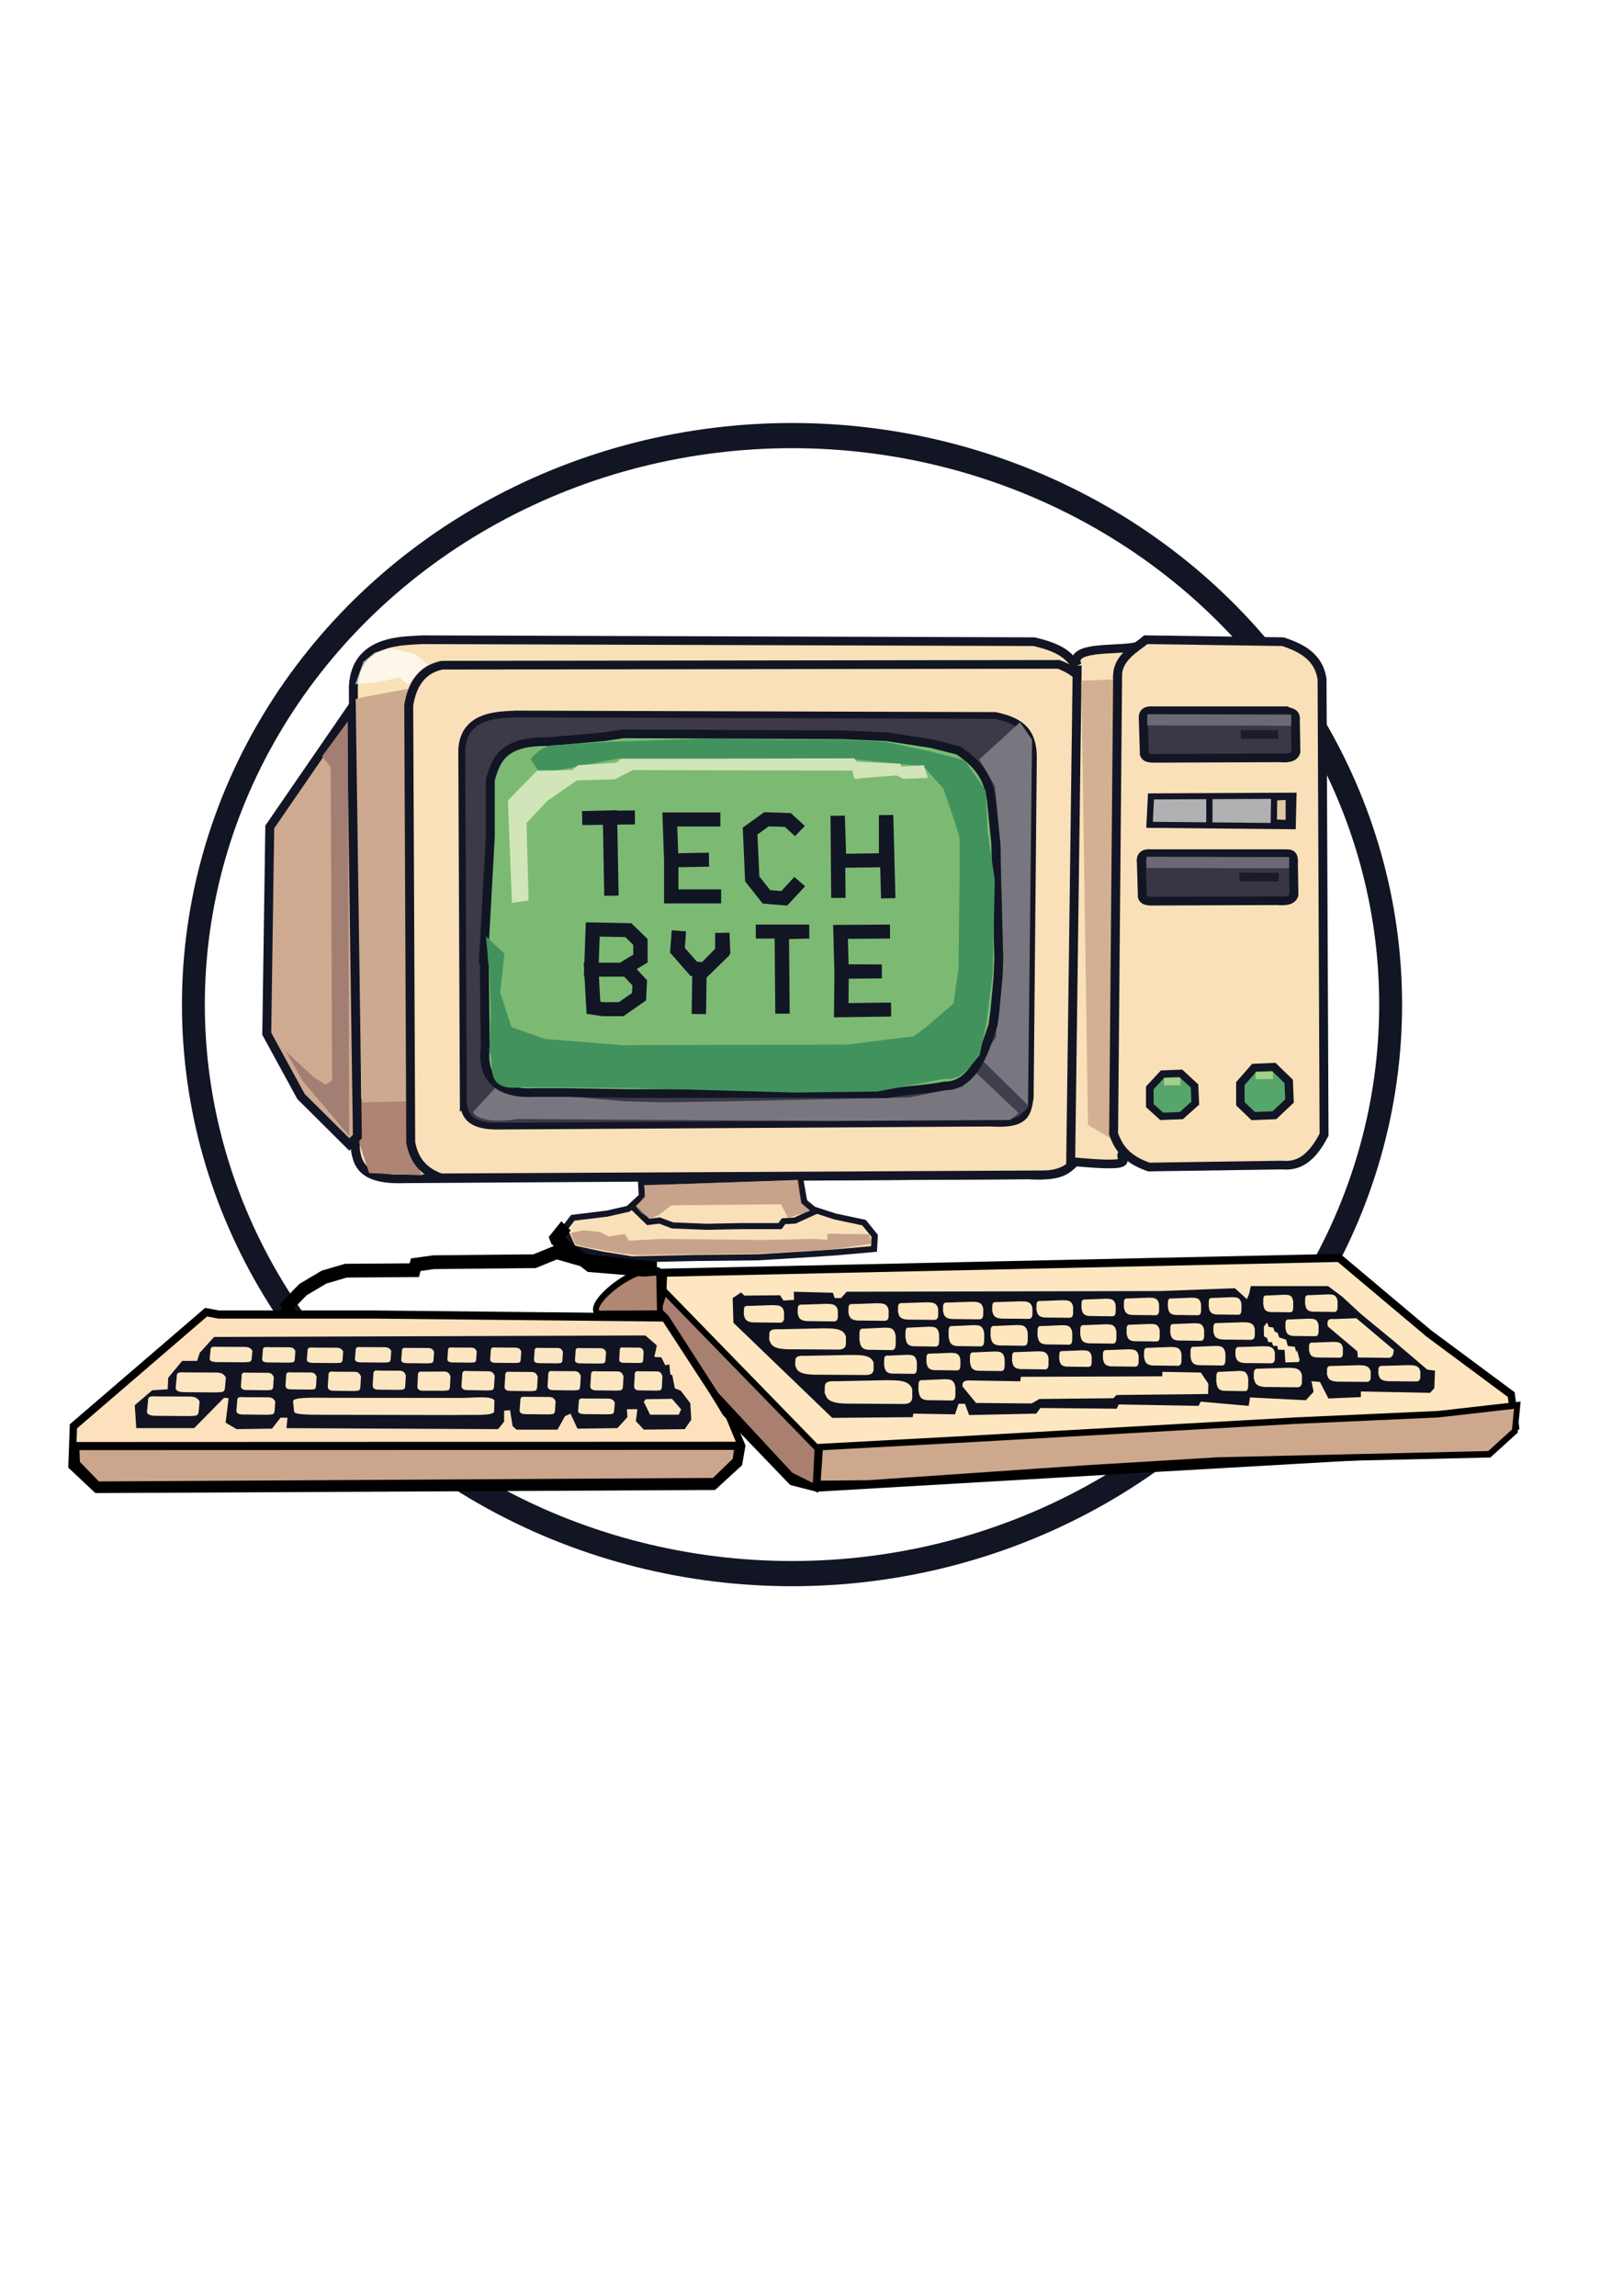 <?xml version="1.0" encoding="UTF-8" standalone="no"?>
<!-- Created with Inkscape (http://www.inkscape.org/) -->

<svg
   width="210mm"
   height="297mm"
   viewBox="0 0 210 297"
   version="1.1"
   id="svg1"
   xml:space="preserve"
   inkscape:version="1.4 (86a8ad7, 2024-10-11)"
   sodipodi:docname="logo para el proyecto.svg"
   xmlns:inkscape="http://www.inkscape.org/namespaces/inkscape"
   xmlns:sodipodi="http://sodipodi.sourceforge.net/DTD/sodipodi-0.dtd"
   xmlns="http://www.w3.org/2000/svg"
   xmlns:svg="http://www.w3.org/2000/svg"><sodipodi:namedview
     id="namedview1"
     pagecolor="#ffffff"
     bordercolor="#000000"
     borderopacity="0.25"
     inkscape:showpageshadow="2"
     inkscape:pageopacity="0.0"
     inkscape:pagecheckerboard="0"
     inkscape:deskcolor="#d1d1d1"
     inkscape:document-units="mm"
     inkscape:zoom="0.51224045"
     inkscape:cx="284.04629"
     inkscape:cy="625.68273"
     inkscape:window-width="1366"
     inkscape:window-height="697"
     inkscape:window-x="-8"
     inkscape:window-y="-8"
     inkscape:window-maximized="1"
     inkscape:current-layer="layer1"
     showguides="false" /><defs
     id="defs1"><filter
       inkscape:collect="always"
       style="color-interpolation-filters:sRGB"
       id="filter25"
       x="-0.01"
       y="-20.839"
       width="1.02"
       height="42.677"><feGaussianBlur
         inkscape:collect="always"
         stdDeviation="0.072"
         id="feGaussianBlur25" /></filter><filter
       inkscape:collect="always"
       style="color-interpolation-filters:sRGB"
       id="filter25-6"
       x="-0.01"
       y="-20.839"
       width="1.02"
       height="42.677"><feGaussianBlur
         inkscape:collect="always"
         stdDeviation="0.072"
         id="feGaussianBlur25-1" /></filter><filter
       inkscape:collect="always"
       style="color-interpolation-filters:sRGB"
       id="filter26"
       x="-0.205"
       y="-24.995"
       width="1.41"
       height="50.99"><feGaussianBlur
         inkscape:collect="always"
         stdDeviation="0.128"
         id="feGaussianBlur26" /></filter><filter
       inkscape:collect="always"
       style="color-interpolation-filters:sRGB"
       id="filter26-9"
       x="-0.205"
       y="-24.995"
       width="1.41"
       height="50.99"><feGaussianBlur
         inkscape:collect="always"
         stdDeviation="0.128"
         id="feGaussianBlur26-5" /></filter><filter
       inkscape:collect="always"
       style="color-interpolation-filters:sRGB"
       id="filter27"
       x="-0.264"
       y="-0.019"
       width="1.527"
       height="1.037"><feGaussianBlur
         inkscape:collect="always"
         stdDeviation="0.472"
         id="feGaussianBlur27" /></filter><filter
       inkscape:collect="always"
       style="color-interpolation-filters:sRGB"
       id="filter28"
       x="-0.179"
       y="-0.027"
       width="1.359"
       height="1.053"><feGaussianBlur
         inkscape:collect="always"
         stdDeviation="0.607"
         id="feGaussianBlur28" /></filter><filter
       inkscape:collect="always"
       style="color-interpolation-filters:sRGB"
       id="filter28-1"
       x="-0.19"
       y="-0.027"
       width="1.38"
       height="1.054"><feGaussianBlur
         inkscape:collect="always"
         stdDeviation="0.607"
         id="feGaussianBlur28-1" /></filter><filter
       inkscape:collect="always"
       style="color-interpolation-filters:sRGB"
       id="filter29"
       x="-0.05"
       y="-0.096"
       width="1.099"
       height="1.192"><feGaussianBlur
         inkscape:collect="always"
         stdDeviation="0.191"
         id="feGaussianBlur29" /></filter><filter
       inkscape:collect="always"
       style="color-interpolation-filters:sRGB"
       id="filter30"
       x="-0.123"
       y="-0.084"
       width="1.246"
       height="1.168"><feGaussianBlur
         inkscape:collect="always"
         stdDeviation="0.428 0.352"
         id="feGaussianBlur30" /></filter><filter
       inkscape:collect="always"
       style="color-interpolation-filters:sRGB"
       id="filter32"
       x="-0.064"
       y="-0.065"
       width="1.129"
       height="1.13"><feGaussianBlur
         inkscape:collect="always"
         stdDeviation="0.202"
         id="feGaussianBlur32" /></filter><filter
       inkscape:collect="always"
       style="color-interpolation-filters:sRGB"
       id="filter33"
       x="-0.011"
       y="-0.014"
       width="1.021"
       height="1.029"><feGaussianBlur
         inkscape:collect="always"
         stdDeviation="0.317"
         id="feGaussianBlur33" /></filter><filter
       inkscape:collect="always"
       style="color-interpolation-filters:sRGB"
       id="filter34"
       x="-0.018"
       y="-0.025"
       width="1.036"
       height="1.051"><feGaussianBlur
         inkscape:collect="always"
         stdDeviation="0.495"
         id="feGaussianBlur34" /></filter><filter
       inkscape:collect="always"
       style="color-interpolation-filters:sRGB"
       id="filter35"
       x="-0.018"
       y="-0.051"
       width="1.036"
       height="1.102"><feGaussianBlur
         inkscape:collect="always"
         stdDeviation="0.404"
         id="feGaussianBlur35" /></filter><filter
       inkscape:collect="always"
       style="color-interpolation-filters:sRGB"
       id="filter36"
       x="-0.015"
       y="-0.06"
       width="1.029"
       height="1.12"><feGaussianBlur
         inkscape:collect="always"
         stdDeviation="0.137 0.127"
         id="feGaussianBlur36" /></filter><filter
       inkscape:collect="always"
       style="color-interpolation-filters:sRGB"
       id="filter37"
       x="-0.019"
       y="-0.22"
       width="1.037"
       height="1.441"><feGaussianBlur
         inkscape:collect="always"
         stdDeviation="0.3"
         id="feGaussianBlur37" /></filter></defs><g
     inkscape:label="Capa 1"
     inkscape:groupmode="layer"
     id="layer1"
     style="display:inline" /><g
     inkscape:groupmode="layer"
     id="layer2"
     inkscape:label="Capa 2"
     style="display:inline"
     transform="matrix(0.247,0,0,0.272,-6.524,8.718)"><ellipse
       style="display:inline;fill:none;fill-opacity:1;stroke:#121524;stroke-width:11.983;stroke-dasharray:none;stroke-opacity:1"
       id="path1"
       cx="441.308"
       cy="445.75"
       rx="313.589"
       ry="270.629" /><g
       id="g55"
       transform="matrix(4.085,0,0,3.61,25.835,-27.067)"><g
         id="g30"
         style="display:inline"><path
           style="display:inline;fill:#f8e1b7;fill-opacity:1;stroke:#121524;stroke-width:1.144;stroke-dasharray:none;stroke-opacity:1"
           d="M 45.712,150.05 45.454,89.1 c 0.279,-6.388 6.604,-6.001 8.781,-6.198 l 78.511,0.258 c 3.275,0.804 6.306,1.95 6.198,7.49 l -0.517,58.367 c -0.426,2.659 -0.532,4.814 -6.457,4.39 l -80.061,0.517 c -5.27,0.187 -5.917,-1.905 -6.198,-3.874 z"
           id="path2"
           sodipodi:nodetypes="ccccccccc" /><path
           style="display:inline;opacity:1;fill:#ae8474;fill-opacity:1;stroke:none;stroke-width:1;stroke-dasharray:none;stroke-opacity:1;filter:url(#filter30)"
           d="m 45.955,143.401 0.274,5.874 1.257,3.899 6.818,0.296 -1.921,-3.807 -0.053,-6.239 z"
           id="path30"
           sodipodi:nodetypes="ccccccc" /><path
           style="display:inline;fill:#cda990;fill-opacity:1;stroke:none;stroke-width:1;stroke-dasharray:none;stroke-opacity:1;filter:url(#filter28-1)"
           d="m 46.978,90.421 5.479,-1.05 0.312,54.345 -6.193,0.147 -1.475,-52.569 6.489,43.687 -4.98,0.579 -0.5,-4.612 -0.909,-40.115 z"
           id="path28-8"
           sodipodi:nodetypes="cccccccccc" /><path
           style="display:inline;opacity:0.843;fill:#ffffff;fill-opacity:1;stroke:none;stroke-width:1;stroke-dasharray:none;stroke-opacity:1;filter:url(#filter29)"
           d="m 54.945,86.13 -1.55,-1.356 -3.164,-0.775 -2.002,0.581 -1.485,1.227 -1.033,2.97 3.422,-0.387 2.195,-0.517 1.098,0.904 1.614,-1.808 z"
           id="path29"
           sodipodi:nodetypes="ccccccccccc" /></g><path
         style="display:inline;fill:#fae0b9;fill-opacity:1;stroke:#121524;stroke-width:1.144;stroke-dasharray:none;stroke-opacity:1"
         d="m 56.817,86.259 c -2.618,0.568 -3.831,2.539 -4.261,5.294 l 0.258,57.592 c 0.379,2.006 1.316,3.732 3.874,4.649 l 77.353,-0.395 c 2.361,-0.04 3.936,-1.085 4.748,-3.105 l 0.365,-60.264 c 0.203,-2.007 -1.268,-3.083 -3.241,-3.881 z"
         id="path3"
         sodipodi:nodetypes="ccccccccc" /><g
         id="g33"
         style="display:inline"><path
           style="display:inline;fill:#3d3a47;fill-opacity:1;stroke:#121524;stroke-width:0.886;stroke-dasharray:none;stroke-opacity:1"
           d="M 59.558,144.021 59.356,97.422 c 0.219,-4.884 5.177,-4.588 6.884,-4.739 l 61.553,0.197 c 2.568,0.614 4.944,1.491 4.859,5.726 l -0.405,44.624 c -0.334,2.033 -0.417,3.681 -5.062,3.357 l -62.767,0.395 c -4.132,0.143 -4.639,-1.457 -4.859,-2.962 z"
           id="path2-4"
           sodipodi:nodetypes="ccccccccc" /><path
           style="display:inline;opacity:1;fill:#78777f;fill-opacity:1;stroke:none;stroke-width:1;stroke-dasharray:none;stroke-opacity:1;filter:url(#filter33)"
           d="m 60.797,145.135 3.312,-3.691 2.523,1.117 7.308,0.592 6.175,0.554 5.112,0.145 8.264,-0.129 23.243,-0.517 6.844,-1.42 4.291,-6.548 0.622,-24.793 -0.781,-8.302 -1.998,-3.457 5.233,-4.907 1.543,2.294 -0.517,48.295 -2.324,1.808 -23.114,0.129 -40.03,-0.258 c -2.859,0.499 -5.235,0.107 -5.705,-0.912 z"
           id="path31"
           sodipodi:nodetypes="cccccccccccccccccccc" /><path
           style="display:inline;opacity:1;mix-blend-mode:normal;fill:#403f4d;fill-opacity:1;stroke:none;stroke-width:1;stroke-dasharray:none;stroke-opacity:1;filter:url(#filter32)"
           d="m 125.708,137.911 6.36,6.424 -0.549,0.678 -0.646,0.355 -6.327,-6.166 z"
           id="path32"
           sodipodi:nodetypes="cccccc" /></g><g
         id="g35"
         style="display:inline"><path
           style="display:inline;fill:#7cba73;fill-opacity:1;stroke:#121524;stroke-width:1.144;stroke-dasharray:none;stroke-opacity:1"
           d="m 62.37,136.749 3e-6,-0.129 -0.129,-11.363 -0.129,0.387 0.904,-16.787 v -7.49 c 0.722,-2.602 1.584,-5.13 7.36,-5.036 l 7.231,-0.646 2.453,-0.387 28.15,0.129 5.682,0.258 5.682,0.904 3.487,0.904 c 2.04,1.457 3.916,3.143 4.261,6.973 l 0.517,5.294 0.387,15.237 -0.097,2.357 -0.42,4.616 -0.226,1.711 -0.678,2.034 c -1.457,4.412 -3.378,6.015 -5.52,5.972 -3.024,0.58 -5.058,0.533 -7.36,1.033 l -9.588,-0.032 h -23.76 l -8.006,-0.129 h -3.874 c -4.791,0.259 -6.781,-2.059 -6.327,-5.811 z"
           id="path4"
           sodipodi:nodetypes="cccccccccccccccccccccccccccc" /><path
           style="display:inline;opacity:1;mix-blend-mode:normal;fill:#42925d;fill-opacity:1;stroke:none;stroke-width:1;stroke-dasharray:none;stroke-opacity:1;filter:url(#filter34)"
           d="m 62.455,121.989 2.374,2.283 -0.548,5.113 1.461,4.565 4.292,1.552 9.953,0.822 28.945,-0.091 c 0,0 7.673,-1.033 8.19,-1.033 0.517,0 5.294,-4.39 5.294,-4.39 l 0.646,-4.649 0.129,-12.009 v -5.036 c 0,-0.517 -2.066,-6.586 -2.066,-6.586 l -2.583,-2.97 -9.039,-0.904 H 95.298 l -15.754,-0.129 -8.393,1.679 H 69.214 L 68.181,98.656 c 1.661,-2.09 2.929,-1.818 4.261,-1.937 l 6.069,-0.387 12.267,-0.387 9.297,0.129 h 8.006 l 5.553,0.258 5.811,1.291 4.39,1.162 2.712,4.003 0.258,5.553 0.904,6.198 -0.258,12.267 -0.839,6.715 -0.839,4.132 c -1.256,1.391 -2.135,3.321 -4.52,3.099 l -8.652,1.679 -10.718,0.129 -20.015,-0.581 -6.392,-0.065 -8.329,-0.065 c -5.139,0.715 -3.521,-3.144 -4.197,-4.584 l 0.129,-5.682 -0.194,-4.907 z"
           id="path33"
           sodipodi:nodetypes="cccccccscccscccccccccccccccccccccccccccccccc" /><path
           style="display:inline;opacity:1;mix-blend-mode:normal;fill:#d1e5b8;fill-opacity:1;stroke:none;stroke-width:1;stroke-dasharray:none;stroke-opacity:1;filter:url(#filter35)"
           d="m 69.02,100.141 -3.745,3.938 0.517,13.494 2.131,-0.323 -0.258,-10.201 2.647,-2.905 3.809,-2.712 4.842,-0.129 2.324,-1.227 28.215,0.065 c 0,0 0.065,1.227 0.452,1.098 0.387,-0.129 5.165,-0.452 5.165,-0.452 l 0.904,0.452 3.099,-0.129 -0.517,-1.679 -2.841,0.194 -0.194,-0.387 -5.553,-0.258 -0.323,-0.452 -29.829,0.065 -0.71,0.517 -4.907,0.323 -0.71,0.646 z"
           id="path34" /></g><g
         id="g28"
         style="display:inline"><path
           style="display:inline;fill:#ceaa91;fill-opacity:1;stroke:#121524;stroke-width:1.144;stroke-dasharray:none;stroke-opacity:1"
           d="m 45.196,91.941 -10.46,15.625 -0.387,27.247 4.39,8.264 6.198,6.327 1.033,-1.033 z"
           id="path5" /><path
           style="display:inline;opacity:1;fill:#a37e72;fill-opacity:1;stroke:none;stroke-width:1;stroke-dasharray:none;stroke-opacity:1;filter:url(#filter28)"
           d="m 41.454,98.248 3.287,-4.565 0.183,54.603 -5.935,-7.213 -2.191,-3.926 3.561,3.378 1.552,1.004 0.822,-0.548 -0.183,-41.272 z"
           id="path28" /></g><g
         id="g27"
         style="display:inline"><path
           style="display:inline;fill:#fae0b9;fill-opacity:1;stroke:#121524;stroke-width:1.144;stroke-dasharray:none;stroke-opacity:1"
           d="m 144.158,150.603 c -0.969,0.571 2.99,2.022 -6.715,1.033 l 0.833,-65.33 m 0,0 c -1.134,-2.62 4.809,-1.964 7.338,-2.447 l -1.456,66.744"
           id="path6"
           sodipodi:nodetypes="cccc" /><path
           style="display:inline;fill:#d4b093;fill-opacity:1;stroke:none;stroke-width:1;stroke-dasharray:none;stroke-opacity:1;filter:url(#filter27)"
           d="m 139.735,88.292 4.292,-0.183 -0.639,60.812 -2.922,-2.1 z"
           id="path27"
           transform="matrix(1.167,0,0,1,-24.264,0)" /></g><g
         id="g18"
         style="display:inline"><path
           style="fill:none;stroke:#121524;stroke-width:1.844;stroke-dasharray:none"
           d="m 78.549,116.628 -0.183,-10.318 -3.561,0.091 6.757,-0.091"
           id="path11"
           sodipodi:nodetypes="cccc" /><path
           style="fill:none;stroke:#121524;stroke-width:1.844;stroke-dasharray:none"
           d="m 92.519,106.584 h -6.483 l 0.183,5.387 4.839,-0.091 -4.839,0.091 v 4.748 h 6.398"
           id="path12"
           sodipodi:nodetypes="ccccccc" /><path
           style="fill:none;stroke:#121524;stroke-width:1.844;stroke-dasharray:none"
           d="m 102.696,114.77 -1.982,2.197 -2.283,-0.183 -1.826,-2.374 -0.274,-6.3 2.1,-1.552 2.739,0.091 1.552,1.461"
           id="path13"
           sodipodi:nodetypes="cccccccc" /><path
           style="fill:none;stroke:#121524;stroke-width:1.844;stroke-dasharray:none"
           d="m 107.653,116.919 -0.091,-10.818 0.183,5.935 6.026,-0.091 v -5.936 l 0.274,10.958"
           id="path14"
           sodipodi:nodetypes="cccccc" /><path
           style="fill:none;stroke:#121524;stroke-width:1.844;stroke-dasharray:none"
           d="m 76.152,121.076 4.565,0.091 1.552,1.552 v 2.191 l -1.917,1.187 1.826,2.009 -0.091,1.826 -2.283,1.644 h -2.374 l -1.187,-0.183 -0.274,-5.022 h 4.383 -4.383 z"
           id="path15"
           sodipodi:nodetypes="cccccccccccccc" /><path
           style="fill:none;stroke:#121524;stroke-width:1.844;stroke-dasharray:none"
           d="m 87.2,121.258 -0.183,2.557 2.1,2.465 h 1.461 l 2.191,-2.191 v -2.557 l 0.091,2.374 -2.374,2.465 -0.639,-0.091 -0.091,5.935"
           id="path16"
           sodipodi:nodetypes="cccccccccc" /><path
           style="fill:none;stroke:#121524;stroke-width:1.844;stroke-dasharray:none"
           d="m 97.061,121.35 h 6.848 l -3.515,0.091 0.091,10.729"
           id="path17"
           sodipodi:nodetypes="cccc" /><path
           style="fill:none;stroke:#121524;stroke-width:1.844;stroke-dasharray:none"
           d="m 114.273,121.35 -6.346,0.046 0.137,5.25 5.159,-0.046 -5.153,-0.013 -0.051,5.127 6.392,-0.091"
           id="path18"
           sodipodi:nodetypes="ccccccc" /></g><g
         id="g25"
         style="display:inline"><path
           style="display:inline;fill:#fae0b9;fill-opacity:1;stroke:#121524;stroke-width:1.144;stroke-dasharray:none;stroke-opacity:1"
           d="m 143.464,87.421 -0.517,60.562 c 0.579,1.728 1.555,3.343 4.52,4.39 l 17.045,-0.258 c 1.808,0.161 3.616,-0.41 5.423,-4.003 l -0.258,-60.046 c -0.443,-2.872 -2.546,-4.082 -5.036,-4.907 l -17.562,-0.258 c -1.065,0.951 -3.476,2.202 -3.616,4.52 z"
           id="path7"
           sodipodi:nodetypes="ccccccccc" /><g
           id="g11"
           style="opacity:1"><path
             style="display:inline;fill:#3a3845;fill-opacity:1;stroke:#121524;stroke-width:1.144"
             d="m 146.886,97.945 -0.129,-4.455 c -0.089,-0.765 0.118,-1.318 1.227,-1.227 h 17.11 c 0.499,0.285 1.295,0.123 1.162,1.356 l 0.065,4.068 c -0.207,0.762 -1.069,0.868 -2.131,0.775 l -15.948,0.065 c -1.113,0.027 -1.255,-0.27 -1.356,-0.581 z"
             id="path8"
             sodipodi:nodetypes="ccccccccc" /><path
             style="display:inline;mix-blend-mode:normal;fill:#6a6975;fill-opacity:1;stroke:#6a6975;stroke-width:1;stroke-dasharray:none;stroke-opacity:1;filter:url(#filter25)"
             d="m 147.499,93.587 17.626,0.032"
             id="path25"
             transform="matrix(1.048,0,0,1.478,-7.321,-44.872)" /><path
             style="opacity:0.742;fill:none;stroke:#121524;stroke-width:1.144"
             d="m 159.25,95.395 h 4.81"
             id="path9"
             sodipodi:nodetypes="cc" /></g><g
           id="g11-4"
           transform="translate(-0.25,18.822)"><path
             style="display:inline;fill:#393644;fill-opacity:1;stroke:#121524;stroke-width:1.144"
             d="m 146.886,97.945 -0.129,-4.455 c -0.089,-0.765 0.118,-1.318 1.227,-1.227 h 17.11 c 0.499,0.06 1.295,-0.248 1.162,1.356 l 0.065,4.068 c -0.207,0.762 -1.069,0.868 -2.131,0.775 l -15.948,0.065 c -1.113,0.027 -1.255,-0.27 -1.356,-0.581 z"
             id="path8-5"
             sodipodi:nodetypes="ccccccccc" /><path
             style="display:inline;mix-blend-mode:normal;fill:#6a6975;fill-opacity:1;stroke:#6a6975;stroke-width:1;stroke-dasharray:none;stroke-opacity:1;filter:url(#filter25-6)"
             d="m 147.499,93.587 17.626,0.032"
             id="path25-9"
             transform="matrix(1.037,0,0,1.478,-5.526,-44.914)" /><path
             style="opacity:0.814;fill:none;stroke:#121524;stroke-width:1.144"
             d="m 159.315,95.331 5.036,0.032"
             id="path9-5"
             sodipodi:nodetypes="cc" /></g><g
           id="g21"
           style="stroke-width:0.8;stroke-dasharray:none"><path
             style="display:inline;fill:#b1b0b3;fill-opacity:1;stroke:#121524;stroke-width:0.8;stroke-dasharray:none"
             d="m 147.738,103.544 18.262,-0.091 -0.091,4.018 -18.353,-0.183 z"
             id="path19" /><path
             style="fill:none;stroke:#121524;stroke-width:0.8;stroke-dasharray:none"
             d="m 155.225,107.288 v -3.744"
             id="path20" /><path
             style="display:inline;fill:#e1c7a2;fill-opacity:1;stroke:#121524;stroke-width:0.8;stroke-dasharray:none"
             d="m 163.534,103.681 -0.046,3.287 1.917,0.091 v -3.47 z"
             id="path21"
             sodipodi:nodetypes="ccccc" /></g><g
           id="g22"
           transform="matrix(1.023,0,0,0.998,7.745,3.71)"
           style="display:inline"><path
             style="fill:#56a56a;fill-opacity:1;stroke:#121524;stroke-width:1.062;stroke-dasharray:none"
             d="m 149.664,142.235 2.657,-0.114 1.889,-1.873 -0.097,-2.585 -1.87,-1.919 -2.451,0.114 -1.74,2.084 -1.6e-4,2.667 z"
             id="path22-1"
             sodipodi:nodetypes="ccccccccc" /><path
             style="display:inline;fill:#56a56a;fill-opacity:1;stroke:#121524;stroke-width:0.956;stroke-dasharray:none"
             d="m 138.191,142.275 2.458,-0.1 1.747,-1.643 -0.089,-2.268 -1.729,-1.683 -2.267,0.1 -1.61,1.828 -1.6e-4,2.339 z"
             id="path22-1-2"
             sodipodi:nodetypes="ccccccccc" /><path
             style="display:inline;opacity:1;fill:#a4d089;fill-opacity:1;stroke:#a4d089;stroke-width:1;stroke-dasharray:none;stroke-opacity:1;filter:url(#filter26)"
             d="m 149.791,141.592 1.55,-0.032"
             id="path26"
             sodipodi:nodetypes="cc"
             transform="matrix(1.328,0,0,0.977,-60.441,-0.64)" /><path
             style="display:inline;fill:#a4d089;fill-opacity:1;stroke:#a4d089;stroke-width:1;stroke-dasharray:none;stroke-opacity:1;filter:url(#filter26-9)"
             d="m 149.791,141.592 1.55,-0.032"
             id="path26-3"
             sodipodi:nodetypes="cc"
             transform="matrix(1.403,0,0,0.972,-60.194,-0.741)" /></g></g><g
         id="g24"
         style="display:inline"><path
           style="fill:#fae0b9;fill-opacity:1;stroke:#121524;stroke-width:0.8;stroke-dasharray:none"
           d="m 82.361,154.404 0.091,1.826 -1.735,1.644 -2.739,0.639 -4.383,0.548 -1.096,1.461 1.096,2.557 3.744,0.822 3.835,0.639 8.127,-0.183 8.035,-0.091 5.844,-0.365 4.018,-0.274 5.022,-0.457 0.091,-1.735 -1.37,-1.735 -3.744,-0.822 -2.739,-0.913 -1.187,-1.004 -0.457,-2.648 v -0.639 z"
           id="path23" /><path
           style="fill:none;stroke:#121524;stroke-width:0.8;stroke-dasharray:none"
           d="m 81.323,157.668 1.951,1.94 1.461,-0.183 1.644,0.639 4.383,0.183 4.383,-0.091 h 2.283 2.739 l 0.457,-0.639 1.461,-0.091 2.746,-1.289"
           id="path24"
           sodipodi:nodetypes="ccccccccccc" /><path
           style="display:inline;opacity:0.843;fill:#b18a79;fill-opacity:1;stroke:none;stroke-width:1;stroke-dasharray:none;stroke-opacity:1;filter:url(#filter36)"
           d="m 84.689,158.649 1.552,-1.233 14.062,-0.137 0.89,1.803 2.853,-0.936 -1.187,-1.073 -0.342,-2.945 -19.814,0.616 0.205,1.324 -1.21,1.529 0.662,0.822 1.21,0.776 z"
           id="path35"
           sodipodi:nodetypes="ccccccccccccc" /><path
           style="display:inline;opacity:0.843;fill:#b18a79;fill-opacity:1;stroke:none;stroke-width:1;stroke-dasharray:none;stroke-opacity:1;filter:url(#filter37)"
           d="m 73.344,161.046 1.621,-0.342 2.146,0.228 1.05,0.594 2.1,-0.32 0.548,0.867 4.155,-0.228 13.285,0.137 5.981,-0.137 2.009,0.091 v -0.776 l 5.342,0.069 0.388,1.233 -5.068,0.776 -2.876,0.16 -5.273,0.32 -2.1,0.069 -5.798,0.069 -9.085,0.114 -1.963,-0.205 -3.196,-0.594 -1.438,-0.251 -1.255,-0.342 z"
           id="path36"
           sodipodi:nodetypes="cccccccccccccccccccccccc" /></g></g><g
       id="g23"
       style="display:inline"><path
         style="display:inline;opacity:1;fill:#fce1bc;fill-opacity:1;stroke:#000000;stroke-width:3.855;stroke-opacity:1"
         d="m 134.387,592.028 -69.514,54.292 -0.74,18.768 12.942,11.06 323.228,-1.477 13.073,-10.901 1.569,-8.057 -6.275,-13.745 -33.99,-47.396 -152.692,-1.422 h -81.052 z"
         id="path10" /><path
         style="display:inline;opacity:1;fill:#cba68c;fill-opacity:1;stroke:#000000;stroke-width:3.855;stroke-opacity:1"
         d="m 413.115,655.594 -347.086,0.118 0.323,8.37 11.093,10.389 323.168,-1.676 11.462,-10.054 z"
         id="path22"
         sodipodi:nodetypes="cc" /><path
         style="display:inline;opacity:1;fill:#111322;fill-opacity:1;stroke:none;stroke-width:3.855;stroke-opacity:1"
         d="m 106.163,629.171 -9.151,7.109 0.784,10.901 h 30.329 l 15.687,-14.456 2.353,0.237 -1.569,11.612 5.752,3.081 18.564,-0.237 4.445,-5.213 h 3.66 l -0.523,4.977 110.858,0.474 3.137,-3.555 v -5.214 l 3.138,-0.237 1.307,7.583 2.092,1.659 h 21.44 l 3.922,-6.398 2.876,-1.185 3.66,7.109 20.917,-0.237 5.229,-5.214 -0.261,-3.792 h 5.491 l -0.784,5.687 4.183,4.029 21.44,-0.237 3.399,-4.503 -0.523,-7.82 -4.968,-5.924 -3.138,-1.185 -1.307,-6.161 -1.046,-0.474 -0.523,-4.74 -2.092,0.474 -2.092,-3.792 -3.66,-0.237 1.307,-5.45 -6.014,-4.74 -225.9,0.711 -7.582,7.583 -1.307,3.792 h -7.844 l -7.321,8.057 -0.261,5.45 z"
         id="path37" /><g
         id="g39"
         style="display:inline"><path
           style="opacity:1;fill:#fce6c2;fill-opacity:1;stroke:none;stroke-width:3.855;stroke-opacity:1"
           d="m 198.458,622.535 c -0.098,-2.534 1.117,-2.292 3.138,-2.192 l 10.981,0.059 c 0.98,0.217 1.961,0.071 2.941,2.251 l -0.327,4.977 c -0.224,2.216 -1.332,1.641 -3.203,1.896 l -10.785,-0.118 c -2.103,0.002 -3.234,-0.674 -3.072,-2.251 z"
           id="path45"
           sodipodi:nodetypes="ccccccccc" /><path
           style="display:inline;fill:#fce6c2;fill-opacity:1;stroke:none;stroke-width:3.855;stroke-opacity:1"
           d="m 221.969,622.012 c -0.098,-2.534 1.117,-2.292 3.138,-2.192 l 10.981,0.059 c 0.98,0.217 1.961,0.071 2.941,2.251 l -0.327,4.977 c -0.224,2.216 -1.332,1.641 -3.203,1.896 l -10.785,-0.118 c -2.103,0.002 -3.234,-0.674 -3.072,-2.251 z"
           id="path45-8"
           sodipodi:nodetypes="ccccccccc" /><path
           style="display:inline;fill:#fce6c2;fill-opacity:1;stroke:none;stroke-width:3.855;stroke-opacity:1"
           d="m 245.33,622.548 c -0.129,-2.532 1.089,-2.303 3.11,-2.224 l 10.981,-0.053 c 0.983,0.207 1.962,0.051 2.969,2.221 l -0.265,4.98 c -0.196,2.218 -1.312,1.654 -3.179,1.928 l -10.786,-0.008 c -2.103,0.024 -3.242,-0.641 -3.1,-2.22 z"
           id="path45-5"
           sodipodi:nodetypes="ccccccccc" /><path
           style="display:inline;fill:#fce6c2;fill-opacity:1;stroke:none;stroke-width:3.855;stroke-opacity:1"
           d="m 268.53,622.199 c -0.08,-2.534 1.134,-2.285 3.153,-2.173 l 10.981,0.125 c 0.979,0.223 1.96,0.083 2.925,2.269 l -0.363,4.974 c -0.24,2.214 -1.344,1.633 -3.217,1.877 l -10.784,-0.183 c -2.103,-0.011 -3.229,-0.693 -3.056,-2.27 z"
           id="path45-1"
           sodipodi:nodetypes="ccccccccc" /><path
           style="display:inline;fill:#fce6c2;fill-opacity:1;stroke:none;stroke-width:3.855;stroke-opacity:1"
           d="m 291.064,622.605 c -0.098,-2.534 1.117,-2.292 3.138,-2.192 l 10.981,0.059 c 0.98,0.217 1.961,0.071 2.941,2.251 l -0.327,4.977 c -0.224,2.216 -1.332,1.641 -3.203,1.896 l -10.785,-0.118 c -2.103,0.002 -3.234,-0.674 -3.072,-2.251 z"
           id="path45-7"
           sodipodi:nodetypes="ccccccccc" /><path
           style="display:inline;fill:#fce6c2;fill-opacity:1;stroke:none;stroke-width:3.855;stroke-opacity:1"
           d="m 313.592,622.249 c -0.098,-2.534 1.117,-2.292 3.138,-2.192 l 10.981,0.059 c 0.98,0.217 1.961,0.071 2.941,2.251 l -0.327,4.977 c -0.224,2.216 -1.332,1.641 -3.203,1.896 l -10.785,-0.118 c -2.103,0.002 -3.234,-0.674 -3.072,-2.251 z"
           id="path45-2"
           sodipodi:nodetypes="ccccccccc" /><path
           style="display:inline;fill:#fce6c2;fill-opacity:1;stroke:none;stroke-width:3.855;stroke-opacity:1"
           d="m 335.987,622.344 c -0.098,-2.534 1.117,-2.292 3.138,-2.192 l 10.981,0.059 c 0.98,0.217 1.961,0.071 2.941,2.251 l -0.327,4.977 c -0.224,2.216 -1.332,1.641 -3.203,1.896 l -10.785,-0.118 c -2.103,0.002 -3.234,-0.674 -3.072,-2.251 z"
           id="path45-16"
           sodipodi:nodetypes="ccccccccc" /><path
           style="display:inline;opacity:1;fill:#fce6c2;fill-opacity:1;stroke:none;stroke-width:3.562;stroke-opacity:1"
           d="m 358.881,622.344 c -0.084,-2.534 0.954,-2.292 2.678,-2.192 l 9.373,0.059 c 0.837,0.217 1.674,0.071 2.511,2.251 l -0.279,4.977 c -0.191,2.216 -1.137,1.641 -2.734,1.896 l -9.205,-0.118 c -1.795,0.002 -2.76,-0.674 -2.622,-2.251 z"
           id="path45-6"
           sodipodi:nodetypes="ccccccccc" /><path
           style="display:inline;fill:#fce6c2;fill-opacity:1;stroke:none;stroke-width:3.829;stroke-opacity:1"
           d="m 298.972,634.291 c -0.106,-2.304 1.212,-2.084 3.404,-1.993 l 11.915,0.054 c 1.064,0.198 2.128,0.065 3.191,2.047 l -0.355,4.525 c -0.243,2.015 -1.446,1.492 -3.475,1.724 l -11.702,-0.108 c -2.282,0.002 -3.509,-0.613 -3.333,-2.047 z"
           id="path45-27"
           sodipodi:nodetypes="ccccccccc" /><path
           style="display:inline;fill:#fce6c2;fill-opacity:1;stroke:none;stroke-width:3.669;stroke-opacity:1"
           d="m 329.605,634.891 c -0.108,-2.074 1.236,-1.876 3.471,-1.794 l 12.148,0.049 c 1.085,0.178 2.169,0.058 3.254,1.843 l -0.362,4.074 c -0.247,1.814 -1.474,1.343 -3.543,1.552 l -11.931,-0.097 c -2.327,0.002 -3.578,-0.552 -3.399,-1.843 z"
           id="path45-3"
           sodipodi:nodetypes="ccccccccc" /><path
           style="display:inline;opacity:1;fill:#fce6c2;fill-opacity:1;stroke:none;stroke-width:3.855;stroke-opacity:1"
           d="m 363.637,634.591 3.328,6.2 h 14.975 l 1.294,-2.514 -4.807,-5.027 -13.681,0.168 z"
           id="path46" /><path
           style="display:inline;fill:#fce6c2;fill-opacity:1;stroke:none;stroke-width:3.61;stroke-opacity:1"
           d="m 187.508,610.641 c -0.107,-2.028 1.224,-1.835 3.438,-1.755 l 12.031,0.047 c 1.074,0.174 2.148,0.057 3.223,1.802 l -0.358,3.984 c -0.245,1.774 -1.46,1.313 -3.509,1.518 l -11.816,-0.095 c -2.304,0.002 -3.543,-0.54 -3.366,-1.802 z"
           id="path45-87"
           sodipodi:nodetypes="ccccccccc" /><path
           style="display:inline;fill:#fce6c2;fill-opacity:1;stroke:none;stroke-width:3.61;stroke-opacity:1"
           d="m 212.706,610.404 c -0.107,-2.028 1.224,-1.835 3.438,-1.755 l 12.031,0.047 c 1.074,0.174 2.148,0.057 3.223,1.802 l -0.358,3.984 c -0.245,1.774 -1.46,1.313 -3.509,1.518 l -11.816,-0.095 c -2.304,0.002 -3.543,-0.54 -3.366,-1.802 z"
           id="path45-87-7"
           sodipodi:nodetypes="ccccccccc" /><path
           style="display:inline;fill:#fce6c2;fill-opacity:1;stroke:none;stroke-width:3.431;stroke-opacity:1"
           d="m 236.943,610.774 c -0.097,-2.028 1.105,-1.835 3.104,-1.755 l 10.865,0.047 c 0.97,0.174 1.94,0.057 2.91,1.802 l -0.323,3.984 c -0.221,1.774 -1.318,1.313 -3.169,1.518 l -10.671,-0.095 c -2.081,0.002 -3.2,-0.54 -3.039,-1.802 z"
           id="path45-87-9"
           sodipodi:nodetypes="ccccccccc" /><path
           style="display:inline;fill:#fce6c2;fill-opacity:1;stroke:none;stroke-width:3.205;stroke-opacity:1"
           d="m 261.071,610.566 c -0.086,-1.982 0.987,-1.793 2.771,-1.715 l 9.698,0.046 c 0.866,0.17 1.732,0.056 2.598,1.761 l -0.289,3.893 c -0.198,1.733 -1.177,1.284 -2.829,1.483 l -9.525,-0.093 c -1.857,0.002 -2.856,-0.527 -2.713,-1.761 z"
           id="path45-87-0"
           sodipodi:nodetypes="ccccccccc" /><path
           style="display:inline;fill:#fce6c2;fill-opacity:1;stroke:none;stroke-width:3.338;stroke-opacity:1"
           d="m 283.513,610.606 c -0.092,-2.028 1.046,-1.835 2.938,-1.755 l 10.281,0.047 c 0.918,0.174 1.836,0.057 2.754,1.802 l -0.306,3.984 c -0.209,1.774 -1.247,1.313 -2.999,1.518 l -10.098,-0.095 c -1.969,0.002 -3.028,-0.54 -2.876,-1.802 z"
           id="path45-87-02"
           sodipodi:nodetypes="ccccccccc" /><path
           style="display:inline;fill:#fce6c2;fill-opacity:1;stroke:none;stroke-width:3.222;stroke-opacity:1"
           d="m 306.437,610.774 c -0.086,-2.028 0.975,-1.835 2.738,-1.755 l 9.581,0.047 c 0.855,0.174 1.711,0.057 2.566,1.802 l -0.285,3.984 c -0.195,1.774 -1.162,1.313 -2.795,1.518 l -9.41,-0.095 c -1.835,0.002 -2.822,-0.54 -2.68,-1.802 z"
           id="path45-87-5"
           sodipodi:nodetypes="ccccccccc" /><path
           style="display:inline;fill:#fce6c2;fill-opacity:1;stroke:none;stroke-width:3.338;stroke-opacity:1"
           d="m 327.921,610.873 c -0.092,-2.028 1.046,-1.835 2.938,-1.755 l 10.281,0.047 c 0.918,0.174 1.836,0.057 2.754,1.802 l -0.306,3.984 c -0.209,1.774 -1.247,1.313 -2.999,1.518 l -10.098,-0.095 c -1.969,0.002 -3.028,-0.54 -2.876,-1.802 z"
           id="path45-87-06"
           sodipodi:nodetypes="ccccccccc" /><path
           style="display:inline;fill:#fce6c2;fill-opacity:1;stroke:none;stroke-width:2.956;stroke-opacity:1"
           d="m 351.058,610.606 c -0.072,-2.028 0.82,-1.835 2.304,-1.755 l 8.065,0.047 c 0.72,0.174 1.44,0.057 2.16,1.802 l -0.24,3.984 c -0.164,1.774 -0.978,1.313 -2.352,1.518 l -7.921,-0.095 c -1.545,0.002 -2.375,-0.54 -2.256,-1.802 z"
           id="path45-87-93"
           sodipodi:nodetypes="ccccccccc" /><path
           style="display:inline;fill:#fce6c2;fill-opacity:1;stroke:none;stroke-width:3.449;stroke-opacity:1"
           d="m 164.093,610.439 c -0.098,-2.028 1.117,-1.835 3.138,-1.755 l 10.981,0.047 c 0.98,0.174 1.961,0.057 2.941,1.802 l -0.327,3.984 c -0.224,1.774 -1.332,1.313 -3.203,1.518 l -10.785,-0.095 c -2.103,0.002 -3.234,-0.54 -3.072,-1.802 z"
           id="path45-87-066"
           sodipodi:nodetypes="ccccccccc" /><path
           style="display:inline;fill:#fce6c2;fill-opacity:1;stroke:none;stroke-width:3.522;stroke-opacity:1"
           d="m 176.298,622.627 c -0.092,-2.258 1.046,-2.043 2.938,-1.954 l 10.281,0.053 c 0.918,0.194 1.836,0.063 2.754,2.006 l -0.306,4.435 c -0.209,1.974 -1.247,1.462 -2.999,1.69 l -10.098,-0.106 c -1.969,0.002 -3.028,-0.601 -2.876,-2.006 z"
           id="path45-87-96"
           sodipodi:nodetypes="ccccccccc" /><path
           style="display:inline;fill:#fce6c2;fill-opacity:1;stroke:none;stroke-width:3.657;stroke-opacity:1"
           d="m 152.963,622.805 c -0.097,-2.304 1.105,-2.084 3.104,-1.993 l 10.865,0.054 c 0.97,0.198 1.94,0.065 2.91,2.047 l -0.323,4.525 c -0.221,2.015 -1.318,1.492 -3.169,1.724 l -10.671,-0.108 c -2.081,0.002 -3.2,-0.613 -3.04,-2.047 z"
           id="path45-87-8"
           sodipodi:nodetypes="ccccccccc" /><path
           style="display:inline;fill:#fce6c2;fill-opacity:1;stroke:none;stroke-width:3.913;stroke-opacity:1"
           d="m 136.695,610.271 c -0.126,-2.028 1.438,-1.835 4.037,-1.755 l 14.131,0.047 c 1.262,0.174 2.523,0.057 3.785,1.802 l -0.421,3.984 c -0.288,1.774 -1.714,1.313 -4.122,1.518 l -13.879,-0.095 c -2.706,0.002 -4.162,-0.54 -3.953,-1.802 z"
           id="path45-87-4"
           sodipodi:nodetypes="ccccccccc" /><path
           style="display:inline;fill:#fce6c2;fill-opacity:1;stroke:none;stroke-width:4.823;stroke-opacity:1"
           d="m 118.965,622.957 c -0.148,-2.626 1.687,-2.375 4.737,-2.272 l 16.581,0.061 c 1.48,0.225 2.961,0.074 4.441,2.333 l -0.493,5.157 c -0.338,2.296 -2.012,1.7 -4.836,1.965 l -16.285,-0.123 c -3.176,0.003 -4.883,-0.699 -4.639,-2.333 z"
           id="path45-87-3"
           sodipodi:nodetypes="ccccccccc" /><path
           style="display:inline;fill:#fce6c2;fill-opacity:1;stroke:none;stroke-width:4.896;stroke-opacity:1"
           d="m 103.952,634.334 c -0.155,-2.58 1.77,-2.333 4.971,-2.232 l 17.398,0.06 c 1.553,0.221 3.107,0.072 4.66,2.292 l -0.518,5.067 c -0.354,2.256 -2.111,1.67 -5.074,1.93 l -17.087,-0.121 c -3.332,0.003 -5.124,-0.686 -4.867,-2.292 z"
           id="path45-87-42"
           sodipodi:nodetypes="ccccccccc" /><path
           style="display:inline;fill:#fce6c2;fill-opacity:1;stroke:none;stroke-width:3.977;stroke-opacity:1"
           d="m 150.66,634.459 c -0.115,-2.304 1.307,-2.084 3.671,-1.993 l 12.848,0.054 c 1.147,0.198 2.294,0.065 3.441,2.047 l -0.382,4.525 c -0.262,2.015 -1.559,1.492 -3.747,1.724 l -12.618,-0.108 c -2.461,0.002 -3.784,-0.613 -3.594,-2.047 z"
           id="path45-87-37"
           sodipodi:nodetypes="ccccccccc" /><path
           style="display:inline;fill:#fce6c2;fill-opacity:1;stroke:none;stroke-width:8.94;stroke-opacity:1"
           d="m 179.943,634.677 c -0.591,-2.258 8.753,-2.001 20.945,-1.912 l 66.263,0.053 c 5.916,0.194 19.252,-1.675 18.232,2.09 l -0.121,4.561 c -1.35,1.974 -10.374,1.253 -21.661,1.48 l -65.08,-0.106 c -12.681,0.003 -17.834,-0.12 -18.055,-1.629 z"
           id="path45-87-1"
           sodipodi:nodetypes="ccccccccc" /></g></g><g
       id="g54"
       style="display:inline"><path
         style="display:inline;opacity:1;fill:#fee7c0;fill-opacity:1;stroke:#000000;stroke-width:3.855;stroke-opacity:1"
         d="m 373.251,589.347 0.74,-16.087 353.858,-7.038 46.959,35.86 43.262,29.157 2.219,15.416 -15.16,10.389 -173.416,9.049 -177.484,9.384 -12.942,-3.016 -34.757,-32.843 z"
         id="path47" /><path
         style="display:inline;opacity:1;fill:#0f111f;fill-opacity:1;stroke:none;stroke-width:3.855;stroke-opacity:1"
         d="m 414.664,582.644 -4.437,2.681 0.37,11.73 51.766,45.243 42.152,-0.335 0.37,-1.676 21.816,0.335 1.849,-5.027 h 3.328 l 2.219,5.362 35.127,-0.67 2.219,-2.681 39.934,0.335 1.109,-2.011 41.783,0.67 1.109,-2.011 25.144,2.011 0.74,-4.022 29.211,1.341 4.067,-4.022 -1.109,-5.027 4.437,0.335 4.437,7.876 17.009,-0.67 v -2.681 l 36.236,0.67 2.219,-2.178 0.37,-8.378 -4.067,-0.503 -17.748,-13.741 -16.824,-12.568 -9.983,-8.378 -7.395,-5.027 h -40.488 l -0.924,3.854 -1.109,2.346 -6.286,-5.195 -38.825,1.341 -164.542,0.335 -2.958,3.016 h -3.328 l -0.924,-2.514 -20.522,-0.503 0.185,3.854 -5.546,0.335 -1.849,-2.514 -18.673,0.168 z"
         id="path48" /><path
         style="display:inline;opacity:1;fill:#a97f70;fill-opacity:1;stroke:#000000;stroke-width:3.084;stroke-dasharray:none;stroke-opacity:1"
         d="m 374.419,582.012 80.268,74.885 -1.046,18.721 -13.073,-5.924 -39.219,-38.39 -25.884,-36.495 -4.183,-3.792 z"
         id="path49" /><path
         style="display:inline;opacity:1;fill:#cda88d;fill-opacity:1;stroke:#000000;stroke-width:3.084;stroke-dasharray:none;stroke-opacity:1"
         d="m 455.994,656.186 72.685,-3.555 176.223,-9.005 75.039,-3.081 41.31,-4.266 -1.307,12.323 -13.363,11.016 -142.205,2.966 -69.025,3.792 -113.996,7.109 -26.669,0.237 z"
         id="path50"
         sodipodi:nodetypes="cccccccccccc" /><path
         style="opacity:1;fill:#fee7be;fill-opacity:1;stroke:none;stroke-width:3.584;stroke-dasharray:none;stroke-opacity:1"
         d="m 418.792,589.05 12.171,-0.373 c 2.663,0.07 5.5,-0.154 6.173,3.28 v 2.87 c -0.091,1.302 -0.504,2.371 -2.631,2.199 l -11.82,-0.112 c -6.039,0.176 -6.112,-1.936 -6.629,-3.877 l 0.07,-2.572 c 0.194,-0.919 0.483,-1.563 2.666,-1.417 z"
         id="path51"
         sodipodi:nodetypes="ccccccccc" /><path
         style="display:inline;fill:#fee7be;fill-opacity:1;stroke:none;stroke-width:3.584;stroke-dasharray:none;stroke-opacity:1"
         d="m 446.988,588.445 12.171,-0.373 c 2.663,0.07 5.5,-0.154 6.173,3.28 v 2.87 c -0.091,1.302 -0.504,2.371 -2.631,2.199 l -11.82,-0.112 c -6.039,0.176 -6.112,-1.936 -6.629,-3.877 l 0.07,-2.572 c 0.194,-0.919 0.483,-1.563 2.666,-1.417 z"
         id="path51-5"
         sodipodi:nodetypes="ccccccccc" /><path
         style="display:inline;fill:#fee7be;fill-opacity:1;stroke:none;stroke-width:3.584;stroke-dasharray:none;stroke-opacity:1"
         d="m 473.564,588.162 12.171,-0.373 c 2.663,0.07 5.5,-0.154 6.173,3.28 v 2.87 c -0.091,1.302 -0.504,2.371 -2.631,2.199 L 477.457,596.027 c -6.039,0.176 -6.112,-1.936 -6.629,-3.877 l 0.07,-2.572 c 0.194,-0.919 0.483,-1.563 2.666,-1.417 z"
         id="path51-0"
         sodipodi:nodetypes="ccccccccc" /><path
         style="display:inline;fill:#fee7be;fill-opacity:1;stroke:none;stroke-width:3.584;stroke-dasharray:none;stroke-opacity:1"
         d="m 499.54,587.711 12.171,-0.373 c 2.663,0.07 5.5,-0.154 6.173,3.28 v 2.87 c -0.091,1.302 -0.504,2.371 -2.631,2.199 l -11.82,-0.112 c -6.039,0.176 -6.112,-1.936 -6.629,-3.877 l 0.07,-2.572 c 0.194,-0.919 0.483,-1.563 2.666,-1.417 z"
         id="path51-6"
         sodipodi:nodetypes="ccccccccc" /><path
         style="display:inline;fill:#fee7be;fill-opacity:1;stroke:none;stroke-width:3.584;stroke-dasharray:none;stroke-opacity:1"
         d="m 548.903,587.237 12.171,-0.373 c 2.663,0.07 5.5,-0.154 6.173,3.28 v 2.87 c -0.091,1.302 -0.504,2.371 -2.631,2.199 l -11.82,-0.112 c -6.039,0.176 -6.112,-1.936 -6.629,-3.877 l 0.07,-2.572 c 0.194,-0.919 0.483,-1.563 2.666,-1.417 z"
         id="path51-3"
         sodipodi:nodetypes="ccccccccc" /><path
         style="display:inline;fill:#fee7be;fill-opacity:1;stroke:none;stroke-width:3.425;stroke-dasharray:none;stroke-opacity:1"
         d="m 571.822,586.717 11.114,-0.373 c 2.432,0.07 5.023,-0.154 5.637,3.28 v 2.87 c -0.084,1.302 -0.461,2.371 -2.402,2.199 l -10.794,-0.112 c -5.515,0.176 -5.581,-1.936 -6.054,-3.877 l 0.064,-2.572 c 0.177,-0.919 0.441,-1.563 2.434,-1.417 z"
         id="path51-9"
         sodipodi:nodetypes="ccccccccc" /><path
         style="display:inline;fill:#fee7be;fill-opacity:1;stroke:none;stroke-width:3.307;stroke-dasharray:none;stroke-opacity:1"
         d="m 595.249,586.006 10.36,-0.373 c 2.267,0.07 4.682,-0.154 5.254,3.28 v 2.87 c -0.078,1.302 -0.429,2.371 -2.239,2.199 l -10.061,-0.112 c -5.14,0.176 -5.202,-1.936 -5.643,-3.877 l 0.06,-2.572 c 0.165,-0.919 0.411,-1.563 2.269,-1.417 z"
         id="path51-2"
         sodipodi:nodetypes="ccccccccc" /><path
         style="display:inline;fill:#fee7be;fill-opacity:1;stroke:none;stroke-width:3.355;stroke-dasharray:none;stroke-opacity:1"
         d="m 617.53,585.509 10.661,-0.373 c 2.333,0.07 4.818,-0.154 5.408,3.28 v 2.87 c -0.08,1.302 -0.442,2.371 -2.304,2.199 l -10.354,-0.112 c -5.29,0.176 -5.354,-1.936 -5.807,-3.877 l 0.061,-2.572 c 0.17,-0.919 0.423,-1.563 2.335,-1.417 z"
         id="path51-38"
         sodipodi:nodetypes="ccccccccc" /><path
         style="display:inline;fill:#fee7be;fill-opacity:1;stroke:none;stroke-width:3.258;stroke-dasharray:none;stroke-opacity:1"
         d="m 640.443,585.509 10.058,-0.373 c 2.201,0.07 4.545,-0.154 5.101,3.28 v 2.87 c -0.075,1.302 -0.417,2.371 -2.174,2.199 l -9.768,-0.112 c -4.991,0.176 -5.051,-1.936 -5.478,-3.877 l 0.058,-2.572 c 0.16,-0.919 0.399,-1.563 2.203,-1.417 z"
         id="path51-50"
         sodipodi:nodetypes="ccccccccc" /><path
         style="display:inline;fill:#fee7be;fill-opacity:1;stroke:none;stroke-width:3.234;stroke-dasharray:none;stroke-opacity:1"
         d="m 661.812,585.272 9.907,-0.373 c 2.168,0.07 4.477,-0.154 5.025,3.28 v 2.87 c -0.074,1.302 -0.411,2.371 -2.141,2.199 l -9.621,-0.112 c -4.916,0.176 -4.975,-1.936 -5.396,-3.877 l 0.057,-2.572 c 0.158,-0.919 0.393,-1.563 2.17,-1.417 z"
         id="path51-8"
         sodipodi:nodetypes="ccccccccc" /><path
         style="display:inline;fill:#fee7be;fill-opacity:1;stroke:none;stroke-width:3.095;stroke-dasharray:none;stroke-opacity:1"
         d="m 690.188,584.11 9.076,-0.373 c 1.986,0.07 4.102,-0.154 4.604,3.28 v 2.87 c -0.068,1.302 -0.376,2.371 -1.962,2.199 l -8.815,-0.112 c -4.504,0.176 -4.558,-1.936 -4.944,-3.877 l 0.052,-2.572 c 0.145,-0.919 0.36,-1.563 1.988,-1.417 z"
         id="path51-20"
         sodipodi:nodetypes="ccccccccc" /><path
         style="display:inline;fill:#fee7be;fill-opacity:1;stroke:none;stroke-width:3.221;stroke-dasharray:none;stroke-opacity:1"
         d="m 712.284,583.945 9.831,-0.373 c 2.151,0.07 4.443,-0.154 4.986,3.28 v 2.87 c -0.074,1.302 -0.407,2.371 -2.125,2.199 l -9.548,-0.112 c -4.878,0.176 -4.937,-1.936 -5.355,-3.877 l 0.057,-2.572 c 0.157,-0.919 0.39,-1.563 2.153,-1.417 z"
         id="path51-06"
         sodipodi:nodetypes="ccccccccc" /><path
         style="display:inline;fill:#fee7be;fill-opacity:1;stroke:none;stroke-width:3.258;stroke-dasharray:none;stroke-opacity:1"
         d="m 702.016,595.494 10.058,-0.373 c 2.201,0.07 4.545,-0.154 5.101,3.28 v 2.87 c -0.075,1.302 -0.417,2.371 -2.174,2.199 l -9.768,-0.112 c -4.991,0.176 -5.051,-1.936 -5.478,-3.877 l 0.058,-2.572 c 0.16,-0.919 0.399,-1.563 2.203,-1.417 z"
         id="path51-84"
         sodipodi:nodetypes="ccccccccc" /><path
         style="display:inline;fill:#fee7be;fill-opacity:1;stroke:none;stroke-width:3.639;stroke-dasharray:none;stroke-opacity:1"
         d="m 664.839,597.206 12.545,-0.373 c 2.745,0.07 5.669,-0.154 6.363,3.28 v 2.87 c -0.094,1.302 -0.52,2.371 -2.711,2.199 l -12.183,-0.112 c -6.225,0.176 -6.3,-1.936 -6.833,-3.877 l 0.072,-2.572 c 0.2,-0.919 0.498,-1.563 2.747,-1.417 z"
         id="path51-98"
         sodipodi:nodetypes="ccccccccc" /><path
         style="display:inline;fill:#fee7be;fill-opacity:1;stroke:none;stroke-width:3.289;stroke-dasharray:none;stroke-opacity:1"
         d="m 641.735,597.659 10.25,-0.373 c 2.243,0.07 4.632,-0.154 5.199,3.28 v 2.87 c -0.077,1.302 -0.425,2.371 -2.215,2.199 l -9.954,-0.112 c -5.086,0.176 -5.147,-1.936 -5.583,-3.877 l 0.059,-2.572 c 0.163,-0.919 0.407,-1.563 2.245,-1.417 z"
         id="path51-77"
         sodipodi:nodetypes="ccccccccc" /><path
         style="display:inline;fill:#fee7be;fill-opacity:1;stroke:none;stroke-width:3.255;stroke-dasharray:none;stroke-opacity:1"
         d="m 618.813,597.995 10.036,-0.373 c 2.196,0.07 4.535,-0.154 5.09,3.28 v 2.87 c -0.075,1.302 -0.416,2.371 -2.169,2.199 l -9.747,-0.112 c -4.98,0.176 -5.04,-1.936 -5.466,-3.877 l 0.058,-2.572 c 0.16,-0.919 0.398,-1.563 2.198,-1.417 z"
         id="path51-37"
         sodipodi:nodetypes="ccccccccc" /><path
         style="display:inline;fill:#fee7be;fill-opacity:1;stroke:none;stroke-width:3.565;stroke-dasharray:none;stroke-opacity:1"
         d="m 594.743,598.199 10.943,-0.41 c 2.394,0.077 4.945,-0.17 5.551,3.609 v 3.158 c -0.082,1.433 -0.454,2.609 -2.365,2.419 l -10.628,-0.123 c -5.43,0.193 -5.496,-2.13 -5.961,-4.265 l 0.063,-2.83 c 0.174,-1.012 0.434,-1.72 2.397,-1.558 z"
         id="path51-34"
         sodipodi:nodetypes="ccccccccc" /><path
         style="display:inline;fill:#fee7be;fill-opacity:1;stroke:none;stroke-width:3.51;stroke-dasharray:none;stroke-opacity:1"
         d="m 572.261,598.637 10.516,-0.414 c 2.301,0.078 4.752,-0.171 5.334,3.642 v 3.186 c -0.079,1.446 -0.436,2.633 -2.273,2.441 l -10.213,-0.124 c -5.218,0.195 -5.281,-2.149 -5.728,-4.304 l 0.061,-2.855 c 0.167,-1.021 0.417,-1.735 2.303,-1.573 z"
         id="path51-1"
         sodipodi:nodetypes="ccccccccc" /><path
         style="display:inline;fill:#fee7be;fill-opacity:1;stroke:none;stroke-width:3.746;stroke-dasharray:none;stroke-opacity:1"
         d="m 547.819,598.58 11.264,-0.44 c 2.465,0.083 5.09,-0.182 5.713,3.871 v 3.387 c -0.085,1.537 -0.467,2.799 -2.434,2.596 l -10.939,-0.132 c -5.589,0.207 -5.656,-2.285 -6.135,-4.575 l 0.065,-3.036 c 0.179,-1.085 0.447,-1.845 2.467,-1.672 z"
         id="path51-68"
         sodipodi:nodetypes="ccccccccc" /><path
         style="display:inline;fill:#fee7be;fill-opacity:1;stroke:none;stroke-width:3.711;stroke-dasharray:none;stroke-opacity:1"
         d="m 525.732,598.64 10.783,-0.451 c 2.359,0.085 4.873,-0.187 5.469,3.97 v 3.474 c -0.081,1.576 -0.447,2.87 -2.331,2.662 l -10.473,-0.135 c -5.351,0.212 -5.415,-2.343 -5.873,-4.692 l 0.062,-3.113 c 0.172,-1.113 0.428,-1.892 2.362,-1.714 z"
         id="path51-4"
         sodipodi:nodetypes="ccccccccc" /><path
         style="display:inline;fill:#fee7be;fill-opacity:1;stroke:none;stroke-width:3.488;stroke-dasharray:none;stroke-opacity:1"
         d="m 503.008,599.364 10.196,-0.421 c 2.231,0.079 4.608,-0.174 5.172,3.707 v 3.244 c -0.077,1.472 -0.423,2.68 -2.204,2.486 l -9.902,-0.126 c -5.059,0.198 -5.12,-2.188 -5.554,-4.381 l 0.059,-2.907 c 0.162,-1.039 0.405,-1.766 2.233,-1.601 z"
         id="path51-55"
         sodipodi:nodetypes="ccccccccc" /><path
         style="display:inline;fill:#fee7be;fill-opacity:1;stroke:none;stroke-width:3.855;stroke-dasharray:none;stroke-opacity:1"
         d="m 479.061,599.855 10.997,-0.477 c 2.406,0.09 4.97,-0.198 5.578,4.2 v 3.675 c -0.083,1.667 -0.456,3.036 -2.377,2.816 l -10.68,-0.143 c -5.457,0.225 -5.522,-2.478 -5.99,-4.963 l 0.063,-3.293 c 0.175,-1.177 0.437,-2.001 2.408,-1.814 z"
         id="path51-74"
         sodipodi:nodetypes="ccccccccc" /><path
         style="display:inline;fill:#fee7be;fill-opacity:1;stroke:none;stroke-width:5.446;stroke-dasharray:none;stroke-opacity:1"
         d="m 434.56,600.164 23.219,-0.451 c 5.08,0.085 10.493,-0.187 11.777,3.97 v 3.474 c -0.174,1.576 -0.962,2.87 -5.019,2.662 l -22.55,-0.135 c -11.521,0.212 -11.66,-2.343 -12.647,-4.692 l 0.134,-3.113 c 0.37,-1.113 0.922,-1.892 5.085,-1.714 z"
         id="path51-88"
         sodipodi:nodetypes="ccccccccc" /><path
         style="display:inline;fill:#fee7be;fill-opacity:1;stroke:none;stroke-width:5.346;stroke-dasharray:none;stroke-opacity:1"
         d="m 448.297,612.799 23.719,-0.426 c 5.19,0.08 10.719,-0.176 12.031,3.745 v 3.277 c -0.178,1.487 -0.983,2.707 -5.127,2.511 l -23.036,-0.128 c -11.769,0.2 -11.911,-2.21 -12.919,-4.426 l 0.137,-2.936 c 0.378,-1.05 0.942,-1.784 5.195,-1.617 z"
         id="path51-19"
         sodipodi:nodetypes="ccccccccc" /><path
         style="display:inline;fill:#fee7be;fill-opacity:1;stroke:none;stroke-width:3.368;stroke-dasharray:none;stroke-opacity:1"
         d="m 491.767,612.709 9.907,-0.404 c 2.168,0.076 4.477,-0.167 5.025,3.559 v 3.114 c -0.074,1.413 -0.411,2.573 -2.141,2.386 l -9.621,-0.121 c -4.916,0.19 -4.975,-2.1 -5.396,-4.206 l 0.057,-2.791 c 0.158,-0.998 0.393,-1.696 2.17,-1.537 z"
         id="path51-22"
         sodipodi:nodetypes="ccccccccc" /><path
         style="display:inline;fill:#fee7be;fill-opacity:1;stroke:none;stroke-width:3.295;stroke-dasharray:none;stroke-opacity:1"
         d="m 514.014,611.752 10.284,-0.373 c 2.25,0.07 4.647,-0.154 5.216,3.28 v 2.87 c -0.077,1.302 -0.426,2.371 -2.223,2.199 l -9.988,-0.112 c -5.103,0.176 -5.164,-1.936 -5.601,-3.877 l 0.059,-2.572 c 0.164,-0.919 0.408,-1.563 2.252,-1.417 z"
         id="path51-90"
         sodipodi:nodetypes="ccccccccc" /><path
         style="display:inline;fill:#fee7be;fill-opacity:1;stroke:none;stroke-width:3.514;stroke-dasharray:none;stroke-opacity:1"
         d="m 536.852,611.156 10.51,-0.415 c 2.3,0.078 4.75,-0.172 5.331,3.652 v 3.195 c -0.079,1.45 -0.436,2.64 -2.272,2.448 l -10.208,-0.124 c -5.215,0.195 -5.278,-2.155 -5.725,-4.316 l 0.061,-2.863 c 0.167,-1.024 0.417,-1.74 2.302,-1.577 z"
         id="path51-58"
         sodipodi:nodetypes="ccccccccc" /><path
         style="display:inline;fill:#fee7be;fill-opacity:1;stroke:none;stroke-width:3.461;stroke-dasharray:none;stroke-opacity:1"
         d="m 559.05,611.029 11.039,-0.383 c 2.415,0.072 4.989,-0.159 5.599,3.373 v 2.951 c -0.083,1.339 -0.457,2.439 -2.386,2.262 l -10.721,-0.115 c -5.477,0.181 -5.543,-1.991 -6.013,-3.986 l 0.064,-2.645 c 0.176,-0.946 0.438,-1.607 2.418,-1.457 z"
         id="path51-42"
         sodipodi:nodetypes="ccccccccc" /><path
         style="display:inline;fill:#fee7be;fill-opacity:1;stroke:none;stroke-width:3.129;stroke-dasharray:none;stroke-opacity:1"
         d="m 583.476,610.523 9.831,-0.352 c 2.151,0.066 4.443,-0.146 4.986,3.094 v 2.708 c -0.074,1.228 -0.407,2.237 -2.125,2.075 l -9.548,-0.105 c -4.878,0.166 -4.937,-1.826 -5.355,-3.657 l 0.057,-2.426 c 0.157,-0.867 0.39,-1.475 2.153,-1.336 z"
         id="path51-26"
         sodipodi:nodetypes="ccccccccc" /><path
         style="display:inline;fill:#fee7be;fill-opacity:1;stroke:none;stroke-width:3.354;stroke-dasharray:none;stroke-opacity:1"
         d="m 606.586,610.065 10.812,-0.367 c 2.366,0.069 4.886,-0.152 5.484,3.234 v 2.83 c -0.081,1.284 -0.448,2.338 -2.337,2.168 l -10.501,-0.11 c -5.365,0.173 -5.43,-1.908 -5.889,-3.822 l 0.062,-2.536 c 0.172,-0.906 0.429,-1.541 2.368,-1.396 z"
         id="path51-24"
         sodipodi:nodetypes="ccccccccc" /><path
         style="display:inline;fill:#fee7be;fill-opacity:1;stroke:none;stroke-width:3.58;stroke-dasharray:none;stroke-opacity:1"
         d="m 628.238,608.984 11.341,-0.399 c 2.481,0.075 5.125,-0.165 5.752,3.512 v 3.073 c -0.085,1.394 -0.47,2.539 -2.451,2.355 l -11.014,-0.12 c -5.627,0.188 -5.695,-2.073 -6.177,-4.151 l 0.065,-2.754 c 0.181,-0.985 0.45,-1.674 2.484,-1.517 z"
         id="path51-21"
         sodipodi:nodetypes="ccccccccc" /><path
         style="display:inline;fill:#fee7be;fill-opacity:1;stroke:none;stroke-width:3.527;stroke-dasharray:none;stroke-opacity:1"
         d="m 652.399,608.502 10.586,-0.415 c 2.316,0.078 4.784,-0.172 5.369,3.652 v 3.195 c -0.08,1.45 -0.439,2.64 -2.288,2.448 l -10.281,-0.124 c -5.253,0.195 -5.316,-2.155 -5.766,-4.316 l 0.061,-2.863 c 0.169,-1.024 0.42,-1.74 2.318,-1.577 z"
         id="path51-62"
         sodipodi:nodetypes="ccccccccc" /><path
         style="display:inline;fill:#fee7be;fill-opacity:1;stroke:none;stroke-width:3.5;stroke-dasharray:none;stroke-opacity:1"
         d="m 676.25,608.591 11.945,-0.362 c 2.614,0.068 5.398,-0.15 6.058,3.187 v 2.789 c -0.09,1.265 -0.495,2.304 -2.582,2.137 l -11.6,-0.109 c -5.927,0.171 -5.998,-1.881 -6.506,-3.767 l 0.069,-2.499 c 0.19,-0.893 0.474,-1.519 2.616,-1.376 z"
         id="path51-00"
         sodipodi:nodetypes="ccccccccc" /><path
         style="display:inline;fill:#fee7be;fill-opacity:1;stroke:none;stroke-width:6.155;stroke-dasharray:none;stroke-opacity:1"
         d="m 464.346,624.887 26.512,-0.505 c 5.801,0.095 11.981,-0.209 13.447,4.441 v 3.886 c -0.199,1.763 -1.099,3.211 -5.73,2.978 l -25.748,-0.151 c -13.155,0.238 -13.314,-2.621 -14.44,-5.249 l 0.153,-3.482 c 0.422,-1.245 1.052,-2.116 5.807,-1.918 z"
         id="path51-81"
         sodipodi:nodetypes="ccccccccc" /><path
         style="display:inline;fill:#fee7be;fill-opacity:1;stroke:none;stroke-width:3.784;stroke-dasharray:none;stroke-opacity:1"
         d="m 510.034,624.361 11.19,-0.452 c 2.448,0.085 5.057,-0.187 5.676,3.977 v 3.48 c -0.084,1.579 -0.464,2.875 -2.419,2.666 l -10.867,-0.135 c -5.552,0.213 -5.619,-2.347 -6.095,-4.7 l 0.065,-3.118 c 0.178,-1.115 0.444,-1.895 2.451,-1.717 z"
         id="path51-25"
         sodipodi:nodetypes="ccccccccc" /><path
         style="display:inline;fill:#fee7be;fill-opacity:1;stroke:none;stroke-width:3.584;stroke-dasharray:none;stroke-opacity:1"
         d="m 523.137,587.451 12.171,-0.373 c 2.663,0.07 5.5,-0.154 6.173,3.28 v 2.87 c -0.091,1.302 -0.504,2.371 -2.631,2.199 l -11.82,-0.112 c -6.039,0.176 -6.112,-1.936 -6.629,-3.877 l 0.07,-2.572 c 0.194,-0.919 0.483,-1.563 2.666,-1.417 z"
         id="path51-7"
         sodipodi:nodetypes="ccccccccc" /><path
         style="opacity:1;fill:#fee7be;fill-opacity:1;stroke:none;stroke-width:3.084;stroke-dasharray:none;stroke-opacity:1"
         d="m 533.516,624.491 27.322,0.415 0.392,-2.133 73.993,-0.237 0.131,-2.133 20.132,0.355 3.922,5.332 -0.131,4.858 -47.978,0.474 -1.699,1.54 -38.696,0.355 -4.053,2.133 -29.153,-0.237 -7.059,-7.82 c -0.271,-2.645 1.195,-2.617 2.876,-2.903 z"
         id="path52"
         sodipodi:nodetypes="ccccccccccccccc" /><path
         style="display:inline;fill:#fee7be;fill-opacity:1;stroke:none;stroke-width:0.888;stroke-dasharray:none;stroke-opacity:1"
         d="m 157.855,177.766 2.386,-0.117 c 0.522,0.022 1.078,-0.048 1.21,1.028 v 0.899 c -0.018,0.408 -0.099,0.743 -0.516,0.689 l -2.317,-0.035 c -1.184,0.055 -1.198,-0.607 -1.3,-1.215 l 0.014,-0.806 c 0.038,-0.288 0.095,-0.49 0.523,-0.444 z"
         id="path51-94"
         sodipodi:nodetypes="ccccccccc"
         transform="matrix(4.05,0,0,3.67,26.418,-31.997)" /><path
         style="display:inline;fill:#fee7be;fill-opacity:1;stroke:none;stroke-width:1.072;stroke-dasharray:none;stroke-opacity:1"
         d="m 162.974,177.356 3.599,-0.113 c 0.787,0.021 1.626,-0.047 1.825,0.992 v 0.868 c -0.027,0.394 -0.149,0.717 -0.778,0.665 l -3.495,-0.034 c -1.786,0.053 -1.807,-0.585 -1.96,-1.173 l 0.021,-0.778 c 0.057,-0.278 0.143,-0.473 0.788,-0.428 z"
         id="path51-982"
         sodipodi:nodetypes="ccccccccc"
         transform="matrix(4.05,0,0,3.67,26.418,-31.997)" /><path
         style="display:inline;fill:#fee7be;fill-opacity:1;stroke:none;stroke-width:3.531;stroke-dasharray:none;stroke-opacity:1"
         d="m 751.293,617.564 12.712,-0.346 c 2.781,0.065 5.744,-0.143 6.447,3.048 v 2.667 c -0.096,1.21 -0.527,2.204 -2.747,2.044 l -12.345,-0.104 c -6.308,0.163 -6.384,-1.799 -6.924,-3.602 l 0.073,-2.39 c 0.203,-0.854 0.505,-1.452 2.784,-1.316 z"
         id="path51-91"
         sodipodi:nodetypes="ccccccccc" /><path
         style="display:inline;fill:#fee7be;fill-opacity:1;stroke:none;stroke-width:0.945;stroke-dasharray:none;stroke-opacity:1"
         d="m 172.366,177.007 3.269,-0.097 c 0.715,0.018 1.477,-0.04 1.658,0.849 v 0.743 c -0.025,0.337 -0.135,0.614 -0.707,0.569 l -3.175,-0.029 c -1.622,0.045 -1.642,-0.501 -1.781,-1.003 l 0.019,-0.666 c 0.052,-0.238 0.13,-0.405 0.716,-0.367 z"
         id="path51-83"
         sodipodi:nodetypes="ccccccccc"
         transform="matrix(4.05,0,0,3.67,26.418,-31.997)" /><path
         style="display:inline;fill:#fee7be;fill-opacity:1;stroke:none;stroke-width:0.809;stroke-dasharray:none;stroke-opacity:1"
         d="m 169.878,173.978 2.531,-0.091 c 0.554,0.017 1.144,-0.038 1.284,0.804 v 0.704 c -0.019,0.319 -0.105,0.581 -0.547,0.539 l -2.458,-0.027 c -1.256,0.043 -1.271,-0.475 -1.379,-0.95 l 0.015,-0.631 c 0.04,-0.225 0.1,-0.383 0.554,-0.347 z"
         id="path51-67"
         sodipodi:nodetypes="ccccccccc"
         transform="matrix(4.05,0,0,3.67,26.418,-31.997)" /><path
         style="display:inline;opacity:1;fill:#fee7be;fill-opacity:1;stroke:none;stroke-width:0.8;stroke-dasharray:none;stroke-opacity:1"
         d="m 163.489,173.168 -0.023,-1.256 0.411,-0.548 0.251,0.594 0.525,0.046 0.251,0.571 0.342,0.126 0.205,0.605 0.902,0.297 0.217,0.822 0.913,0.091 0.183,0.73 0.091,-0.32 0.342,1.301 -0.114,0.274 -1.735,0.046 -0.091,-1.621 -0.856,-0.034 -0.103,-0.491 h -0.525 l -0.16,-0.479 -0.479,-0.023 -0.16,-0.525 z"
         id="path53"
         sodipodi:nodetypes="cccccccccccccccccccccccc"
         transform="matrix(4.05,0,0,3.67,26.418,-31.997)" /><path
         style="display:inline;opacity:1;fill:#fee7be;fill-opacity:1;stroke:none;stroke-width:0.8;stroke-dasharray:none;stroke-opacity:1"
         d="m 172.574,170.93 c -0.566,-0.063 -1.036,6.2e-4 -0.822,0.959 l 3.812,3.219 0.069,0.799 4.086,0.046 c 0.551,-0.162 0.472,-0.639 0.571,-1.027 l -4.862,-4.109 z"
         id="path54"
         sodipodi:nodetypes="cccccccc"
         transform="matrix(4.05,0,0,3.67,26.418,-31.997)" /></g><path
       style="display:inline;opacity:1;fill:#b18672;fill-opacity:1;stroke:#000000;stroke-width:3.084;stroke-dasharray:none;stroke-opacity:1"
       d="m 371.032,572.255 c -11.4,-3.786 -39.582,17.253 -30.782,20.611 l 31.892,-0.168 -0.37,-18.097 z"
       id="path55"
       sodipodi:nodetypes="ccccc" /><path
       style="opacity:1;fill:none;fill-opacity:1;stroke:#000000;stroke-width:6.554;stroke-dasharray:none;stroke-opacity:1"
       d="m 322.912,550.968 -5.229,5.924 0.261,0.592 17.518,12.204 28.237,2.133 6.536,-0.474 -35.297,-3.436 -16.995,-4.384 -11.504,4.266 -52.815,0.474 -9.412,1.185 -0.784,2.607 -35.82,0.237 -11.504,3.081 -10.981,5.924 -8.367,7.82 1.307,3.555"
       id="path56"
       sodipodi:nodetypes="ccccccccccccccccc" /></g></svg>
